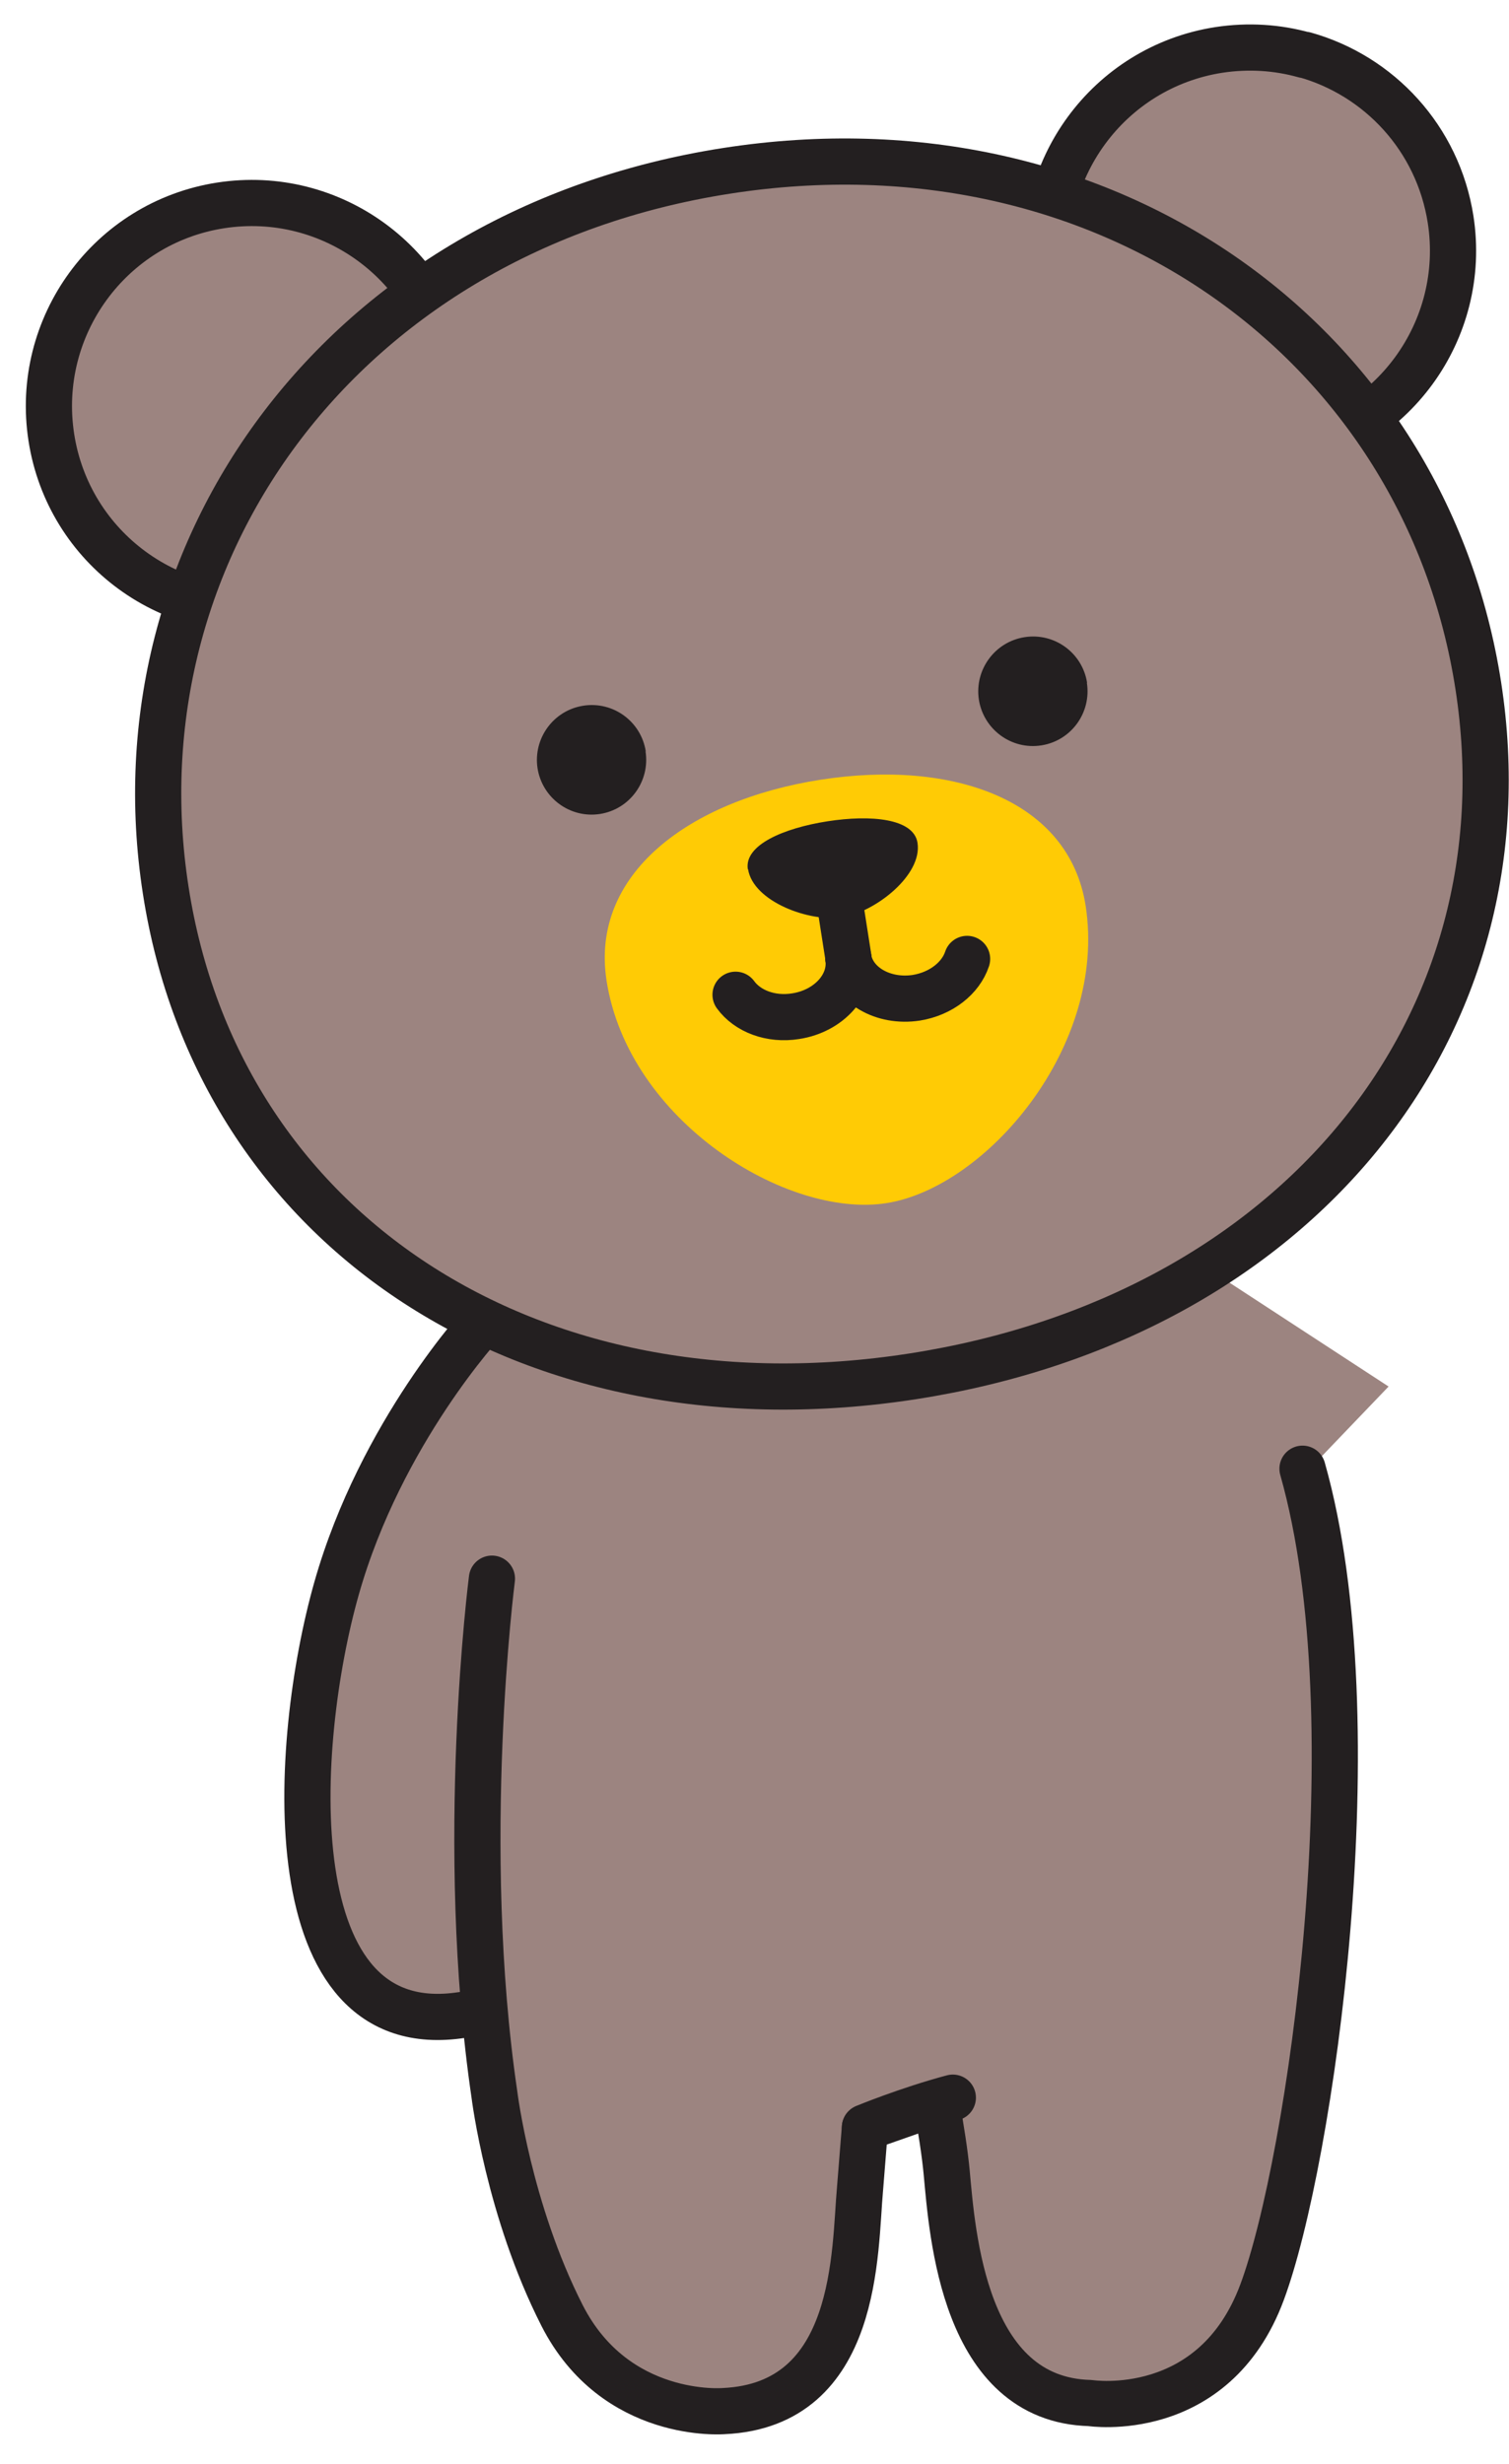 <svg width="49" height="80" viewBox="0 0 49 80" fill="none" xmlns="http://www.w3.org/2000/svg">
<path d="M31.403 40.845L20.99 52.203L37.462 52.981L45.09 45.021L35.324 38.646L31.403 40.845Z" fill="#9C8480"/>
<path d="M15.003 65.427C8.916 66.371 9.494 56.632 10.931 51.567C12.369 46.501 15.711 42.91 15.711 42.91L24.776 35.812L41.744 31.759" fill="#9C8480"/>
<path d="M15.003 65.427C8.916 66.371 9.494 56.632 10.931 51.567C12.369 46.501 15.711 42.91 15.711 42.91L24.776 35.812L41.744 31.759" stroke="#231F20" stroke-width="1.5" stroke-miterlimit="10" stroke-linecap="round"/>
<path d="M42.359 1.786C41.478 1.538 40.536 1.476 39.58 1.621C35.983 2.179 33.521 5.556 34.078 9.154C34.635 12.758 38.005 15.226 41.602 14.66C45.199 14.102 47.661 10.725 47.104 7.127C46.692 4.488 44.78 2.455 42.365 1.779" fill="#9C8480"/>
<path d="M42.359 1.786C41.478 1.538 40.536 1.476 39.58 1.621C35.983 2.179 33.521 5.556 34.078 9.154C34.635 12.758 38.005 15.226 41.602 14.66C45.199 14.102 47.661 10.725 47.104 7.127C46.692 4.488 44.78 2.455 42.365 1.779" stroke="#231F20" stroke-width="1.5" stroke-miterlimit="10" stroke-linecap="round"/>
<path d="M1.667 14.203C1.11 10.599 3.572 7.228 7.163 6.67C10.76 6.112 14.123 8.579 14.687 12.177C15.244 15.781 12.782 19.151 9.185 19.71C5.588 20.268 2.224 17.801 1.667 14.203" fill="#9C8480"/>
<path d="M1.667 14.203C1.11 10.599 3.572 7.228 7.163 6.67C10.76 6.112 14.123 8.579 14.687 12.177C15.244 15.781 12.782 19.151 9.185 19.71C5.588 20.268 2.224 17.801 1.667 14.203V14.203Z" stroke="#231F20" stroke-width="1.5" stroke-miterlimit="10" stroke-linecap="round"/>
<path d="M48.003 22.268C49.716 33.337 42.081 42.751 29.653 44.688C17.224 46.624 7.093 39.967 5.381 28.905C3.661 17.837 11.151 7.485 23.587 5.548C36.015 3.611 46.29 11.207 48.003 22.268" fill="#9C8480"/>
<path d="M48.003 22.268C49.716 33.337 42.081 42.751 29.653 44.688C17.224 46.624 7.093 39.967 5.381 28.905C3.661 17.837 11.151 7.485 23.587 5.548C36.015 3.611 46.29 11.207 48.003 22.268V22.268Z" stroke="#231F20" stroke-width="1.5" stroke-miterlimit="10" stroke-linecap="round"/>
<path d="M35.3 22.17C35.148 21.199 34.24 20.537 33.271 20.689C32.301 20.84 31.64 21.75 31.785 22.715C31.936 23.687 32.844 24.355 33.814 24.203C34.784 24.052 35.444 23.142 35.293 22.17" fill="#231F20"/>
<path d="M20.969 24.396C20.817 23.425 19.91 22.763 18.94 22.915C17.97 23.066 17.31 23.976 17.454 24.941C17.605 25.913 18.513 26.581 19.483 26.43C20.453 26.278 21.113 25.368 20.962 24.396" fill="#231F20"/>
<path d="M19.695 31.831C19.165 28.392 22.357 25.986 26.648 25.318C30.947 24.649 34.716 25.973 35.253 29.412C35.961 33.981 32.013 38.564 28.781 39.067C25.548 39.571 20.403 36.4 19.695 31.838" fill="#FFCB05"/>
<path d="M24.283 28.227C24.16 27.434 25.453 26.89 26.863 26.669C28.273 26.449 29.669 26.573 29.793 27.366C29.958 28.42 28.41 29.619 27.351 29.785C26.285 29.95 24.455 29.275 24.29 28.22" fill="#231F20"/>
<path d="M27.247 29.162L27.55 31.099" stroke="#231F20" stroke-width="1.5" stroke-linecap="round" stroke-linejoin="round"/>
<path d="M23.885 32.3C24.27 32.83 25.026 33.127 25.838 32.996C26.918 32.83 27.681 31.976 27.544 31.087" stroke="#231F20" stroke-width="1.5" stroke-linecap="round" stroke-linejoin="round"/>
<path d="M31.403 31.137C31.197 31.757 30.564 32.267 29.753 32.398C28.673 32.563 27.682 31.984 27.545 31.102" stroke="#231F20" stroke-width="1.5" stroke-linecap="round" stroke-linejoin="round"/>
<path d="M42.295 47.69C44.634 55.946 42.55 70.22 40.981 74.431C39.413 78.649 35.397 78.028 35.397 78.028C31.284 77.925 30.926 72.529 30.74 70.537C30.685 69.944 30.561 69.131 30.403 68.276L28.085 69.09L27.927 71.067C27.742 73.066 27.907 78.09 23.498 78.29C23.498 78.29 19.983 78.587 18.25 75.182C16.517 71.777 16.056 68.021 16.056 68.021C14.859 59.896 15.974 51.26 15.974 51.26" fill="#9C8480"/>
<path d="M42.295 47.69C44.634 55.946 42.55 70.22 40.981 74.431C39.413 78.649 35.397 78.028 35.397 78.028C31.284 77.925 30.926 72.529 30.74 70.537C30.685 69.944 30.561 69.131 30.403 68.276L28.085 69.09L27.927 71.067C27.742 73.066 27.907 78.09 23.498 78.29C23.498 78.29 19.983 78.587 18.25 75.182C16.517 71.777 16.056 68.021 16.056 68.021C14.859 59.896 15.974 51.26 15.974 51.26" stroke="#231F20" stroke-width="1.5" stroke-linecap="round" stroke-linejoin="round"/>
<path d="M28.086 69.076C28.086 69.076 29.489 68.498 30.94 68.112" stroke="#231F20" stroke-width="1.5" stroke-linecap="round" stroke-linejoin="round"/>
</svg>
